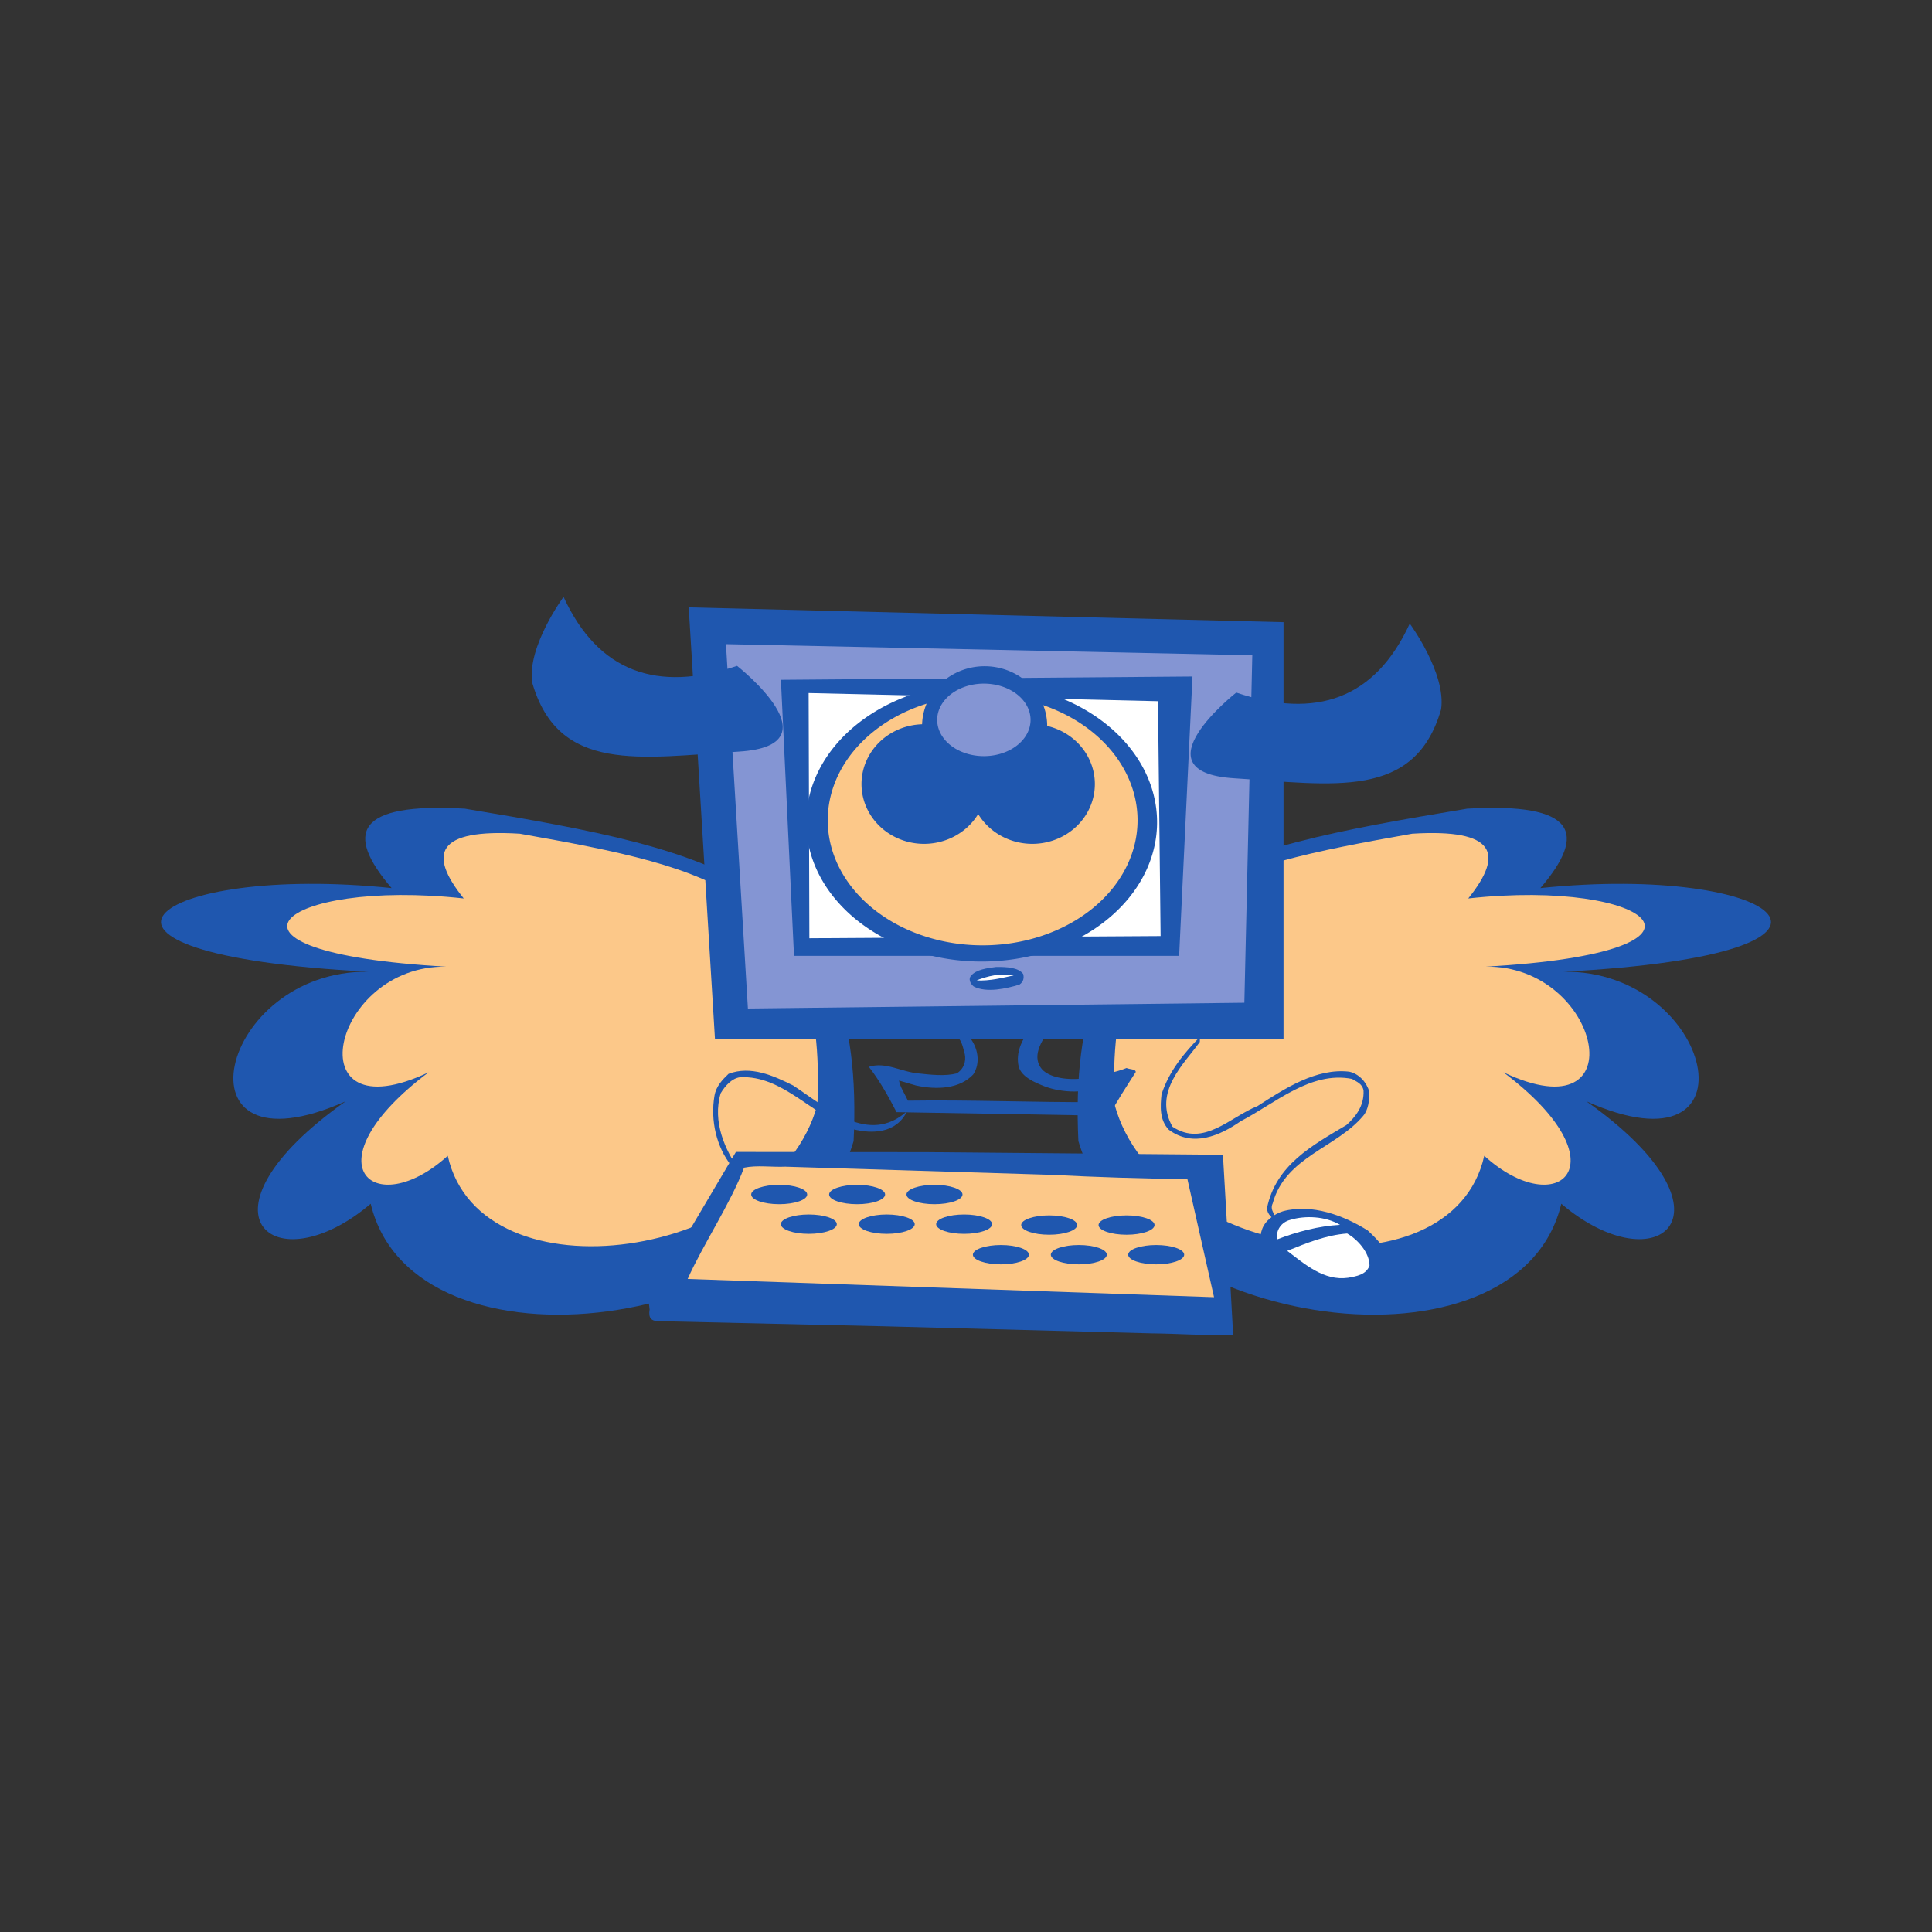 <svg:svg xmlns:dc="http://purl.org/dc/elements/1.1/" xmlns:ns1="http://sodipodi.sourceforge.net/DTD/sodipodi-0.dtd" xmlns:ns2="http://www.inkscape.org/namespaces/inkscape" xmlns:ns4="http://web.resource.org/cc/" xmlns:rdf="http://www.w3.org/1999/02/22-rdf-syntax-ns#" xmlns:svg="http://www.w3.org/2000/svg" height="924.181" id="svg5363" version="1.0" viewBox="-77.018 -285.523 924.181 924.181" width="924.181" ns1:docbase="/home/lok/Desktop" ns1:docname="cow_computer_with_a_wing.svg" ns1:version="0.32" ns2:export-filename="/home/lok/Desktop/cow_computer.png" ns2:export-xdpi="90" ns2:export-ydpi="90" ns2:version="0.44.1" xml:space="preserve">
  <svg:rect x="-77.018" y="-285.523" width="924.181" height="924.181" fill="#333333" stroke="none"/>
  <ns1:namedview bordercolor="#666666" borderopacity="1.0" gridtolerance="10.0" guidetolerance="10.0" id="base" objecttolerance="10.0" pagecolor="#ffffff" showgrid="false" ns2:current-layer="g5370" ns2:cx="299.12353" ns2:cy="167.63158" ns2:pageopacity="0.0" ns2:pageshadow="2" ns2:window-height="689" ns2:window-width="1014" ns2:window-x="0" ns2:window-y="25" ns2:zoom="1" />
  <svg:g id="g5370" transform="matrix(1.25 0 0 -1.25 172.56 354)" ns2:groupmode="layer" ns2:label="guide">
    <svg:g id="g2811" transform="translate(45.6 -36.13)">
      <svg:path d="m-67.396 238.29c-41.804 2.4-46.014-9.38-28-30.4-91.604 9.47-137.49-25.25-8.804-32-57.55 0.73-76.06-79.528-8.8-49.6-60.83-42.972-27.46-70.712 9.6-39.198 16.448-68.929 163.5-48.891 184.8 23.998 4.739 99.17-50.574 110.85-148.8 127.2z" id="path1919" style="fill-rule:evenodd;fill:#1f57af" />
      <svg:path d="m-46.36 228.7c-31.996 1.96-35.224-7.64-21.433-24.78-70.117 7.71-105.25-20.58-6.736-26.09-44.051 0.59-58.221-64.84-6.736-40.44-46.565-35.03-21.025-57.646 7.349-31.95 12.586-56.198 125.15-39.863 141.46 19.56 3.62 80.85-38.719 90.37-113.9 103.7z" id="path1922" style="fill-rule:evenodd;fill:#fcc889" />
    </svg:g>
    <svg:g id="g2815" transform="matrix(-1 0 0 1 294.42 -36.13)">
      <svg:path d="m-67.396 238.29c-41.804 2.4-46.014-9.38-28-30.4-91.604 9.47-137.49-25.25-8.804-32-57.55 0.73-76.06-79.528-8.8-49.6-60.83-42.972-27.46-70.712 9.6-39.198 16.448-68.929 163.5-48.891 184.8 23.998 4.739 99.17-50.574 110.85-148.8 127.2z" id="path2817" style="fill-rule:evenodd;fill:#1f57af" />
      <svg:path d="m-46.36 228.7c-31.996 1.96-35.224-7.64-21.433-24.78-70.117 7.71-105.25-20.58-6.736-26.09-44.051 0.59-58.221-64.84-6.736-40.44-46.565-35.03-21.025-57.646 7.349-31.95 12.586-56.198 125.15-39.863 141.46 19.56 3.62 80.85-38.719 90.37-113.9 103.7z" id="path2819" style="fill-rule:evenodd;fill:#fcc889" />
    </svg:g>
    <svg:g id="g4686" transform="translate(-20.8,-281.6)">
      <svg:g id="g1938">
        <svg:path d="m220.93 527.66h0.09-0.09" id="path5396" style="fill:#f9a749" />
        <svg:path d="m222.84 399.29c-3.03-4.32-7.41-10.75-2.51-15.73 4.5-3.87 13.13-3.71 18.9-2.51 4.34 1.12 8.93 1.77 13.02 3.46 1.1-0.54 3.58-0.38 3.51-1.55-3.48-5.46-7.15-11-10.16-16.73l-81.37 1.39c-3.05 5.88-6.28 11.77-10.58 17.34 6.4 2.09 12.58-2.04 19.19-2.54 4.52-0.51 10.08-1.1 14.42 0.03 2.76 1.7 3.61 4.68 3.11 7.28-0.71 2.39-0.92 4.89-2.98 6.89l4.55-0.05c3.45-4.04 4.58-10.11 1.64-14.52-5.18-5.51-13.84-5.98-21.89-4.23l-6.51 1.89c0.41-2.52 2.24-5.12 3.4-7.69 23.74 0.37 48.04-0.69 71.85-0.56 1.18 2.11 3.01 4.1 2.97 6.52-6.19-3.35-15.84-3.06-22.6-0.45-3.79 1.49-8.5 3.5-9.78 7.32-1.43 5.93 1.55 10.96 4.86 15.43 2.15-0.61 4.92-0.16 6.96-0.99" id="path5460" style="fill:#1f57af" />
        <svg:path d="m342.81 366.2c-10.34-12.33-29.8-15.68-34.63-33.5-1.35-2.74 1.5-4.63 1.63-6.99-1.61 1.34-3.74 2.6-3.82 5.15 3.42 16.67 17.47 24.1 30.4 31.82 3.43 3.07 6.87 7.29 6.55 13.29-0.55 2.65-2.65 3.27-4.43 4.38-15.8 3.07-29.21-9.25-42.53-16.17-8.08-5.6-18.35-10.12-27.56-3.29-3.61 3.8-3.26 8.98-2.78 13.58 3.04 9.2 8.72 15.77 14.7 21.99l-0.05-1.97c-5.96-8.32-17.98-19.16-10.46-32.45 11.97-7.95 22.16 3.82 32.5 7.88 10.37 6.68 22.48 14.66 35.16 13.19 3.73-0.83 6.62-4 7.67-7.71 0.11-3.19-0.45-7.01-2.35-9.2" id="path5462" style="fill:#1f57af" />
        <svg:path d="m344.78 299.25c-12.96-4.47-27.6 2.38-36.85 10.82-3.04 3.74-5.48 8.02-3.93 12.35 1.01 3.53 4.69 6.2 8.08 7.26 11.04 3.02 23.39-1.63 32.48-7.35 3.73-3.48 8.19-7.87 8.38-13.27-0.58-4.64-3.79-8.28-8.16-9.81" id="path5464" style="fill:#1f57af" />
        <svg:path d="m336.97 304.23c-9.19-1.29-16.59 5.28-23.24 10.31 7.45 3.01 14.9 6.03 22.94 6.64 3.96-2.24 8.56-7.29 8.56-12.28-1.26-3.49-4.96-4.1-8.26-4.67" id="path5466" style="fill:white" />
        <svg:path d="m309.9 318.93c-0.64 3.57 1.7 6.61 4.92 7.44 5.82 1.78 13.56 1.42 19.12-1.88-8.15-0.46-16.34-2.59-24.04-5.56" id="path5468" style="fill:white" />
        <svg:path d="m147.62 361.09c-15.04 4.49-26.74 20.81-43.35 19.88-3-0.43-5.555-3.13-7.337-6.12-3.26-10.85 1.681-21.89 7.387-29.81-0.99-0.36-2.19 1.54-3.35 2.15-5.553 6.95-8.066 17.11-6.402 26.76 0.626 3.6 3.057 6.13 5.372 8.33 8.45 3.24 17.17-0.68 24.75-4.47 13.05-8.62 28.96-23 43.6-9.79-4.1-8.6-13.42-8.78-20.67-6.93" id="path5470" style="fill:#1f57af" />
        <svg:path d="m293.05 282.33c-11.4-0.21-20.7 0.51-31.06 0.63l-103.04 2.72-80.443 1.83c-3.103 1.15-9.905-2.26-8.773 4.58l-0.422 3.74 33.448 56.56 73.11-0.08 113.27-1.01c1.38-22.96 2.64-45.97 3.91-68.97" id="path5472" style="fill:#1f57af" />
        <svg:path d="m285.73 296.8l-10.19 45.18c-17.48 0.22-34.94 0.76-52.26 1.66l-101.56 3.11c-5.29-0.23-10.88 0.65-15.85-0.38-4.96-13.37-15.949-29.88-21.572-42.59l201.43-6.98" id="path5474" style="fill:#fcc889" />
        <svg:path d="m312.32 555.12l-227.62 5.67 10.051-165.27h217.57v159.6" id="path5476" style="fill:#1f57af" />
        <svg:path d="m297.33 409.49l-189.98-2.21-8.396 139.44 201.42-4.27-3.04-132.96" id="path5478" style="fill:#8495d3" />
        <svg:path d="m277.48 534.33l-157.5-1.26 5.01-105.63h147.38l5.11 106.89" id="path5480" style="fill:#1f57af" />
        <svg:path d="m265.28 435l-134.41-0.84-0.28 93.84 133.69-3.12 1-89.88" id="path5482" style="fill:white" />
        <svg:path d="m193.74 415.72c-1.33 1.11-2.14 2.93-0.94 4.19 1.99 2.26 5.91 2.81 9.57 3.27 4.09 0.03 8.49-0.19 10.33-2.69 0.37-1.48 0.17-2.98-1.46-4.07-4.86-1.47-12.54-3.27-17.5-0.7" id="path5484" style="fill:#1f57af" />
        <svg:path d="m194.88 418.04c4.01 1.61 9.17 2.91 14.17 1.91-4.19-0.91-9.2-2.2-14.17-1.91" id="path5486" style="fill:white" />
        <svg:path d="m130.03 336.1c0-2.05-4.79-3.71-10.71-3.71-5.91 0-10.71 1.66-10.71 3.71 0 2.04 4.8 3.7 10.71 3.7 5.92 0 10.71-1.66 10.71-3.7" id="path5488" style="fill:#1f57af" />
        <svg:path d="m159.85 336.1c0-2.05-4.79-3.71-10.71-3.71-5.91 0-10.71 1.66-10.71 3.71 0 2.04 4.8 3.7 10.71 3.7 5.92 0 10.71-1.66 10.71-3.7" id="path5490" style="fill:#1f57af" />
        <svg:path d="m189.47 336.1c0-2.05-4.8-3.71-10.72-3.71-5.91 0-10.71 1.66-10.71 3.71 0 2.04 4.8 3.7 10.71 3.7 5.92 0 10.72-1.66 10.72-3.7" id="path5492" style="fill:#1f57af" />
        <svg:path d="m141.37 324.75c0-2.04-4.79-3.7-10.71-3.7-5.91 0-10.71 1.66-10.71 3.7 0 2.05 4.8 3.7 10.71 3.7 5.92 0 10.71-1.65 10.71-3.7" id="path5494" style="fill:#1f57af" />
        <svg:path d="m171.19 324.75c0-2.04-4.79-3.7-10.71-3.7-5.91 0-10.71 1.66-10.71 3.7 0 2.05 4.8 3.7 10.71 3.7 5.92 0 10.71-1.65 10.71-3.7" id="path5496" style="fill:#1f57af" />
        <svg:path d="m200.8 324.75c0-2.04-4.79-3.7-10.71-3.7-5.91 0-10.71 1.66-10.71 3.7 0 2.05 4.8 3.7 10.71 3.7 5.92 0 10.71-1.65 10.71-3.7" id="path5498" style="fill:#1f57af" />
        <svg:path d="m233.35 324.41c0-2.04-4.79-3.7-10.71-3.7-5.91 0-10.71 1.66-10.71 3.7 0 2.05 4.8 3.7 10.71 3.7 5.92 0 10.71-1.65 10.71-3.7" id="path5500" style="fill:#1f57af" />
        <svg:path d="m262.96 324.41c0-2.04-4.79-3.7-10.71-3.7-5.91 0-10.71 1.66-10.71 3.7 0 2.05 4.8 3.7 10.71 3.7 5.92 0 10.71-1.65 10.71-3.7" id="path5502" style="fill:#1f57af" />
        <svg:path d="m214.88 313.07c0-2.04-4.8-3.7-10.71-3.7-5.92 0-10.72 1.66-10.72 3.7 0 2.05 4.8 3.7 10.72 3.7 5.91 0 10.71-1.65 10.71-3.7" id="path5504" style="fill:#1f57af" />
        <svg:path d="m244.69 313.07c0-2.04-4.79-3.7-10.71-3.7-5.91 0-10.71 1.66-10.71 3.7 0 2.05 4.8 3.7 10.71 3.7 5.92 0 10.71-1.65 10.71-3.7" id="path5506" style="fill:#1f57af" />
        <svg:path d="m274.3 313.07c0-2.04-4.79-3.7-10.71-3.7-5.91 0-10.71 1.66-10.71 3.7 0 2.05 4.8 3.7 10.71 3.7 5.92 0 10.71-1.65 10.71-3.7" id="path5508" style="fill:#1f57af" />
      </svg:g>
      <svg:path d="m103.2 538.4c-30.519-10.26-53.129-2.44-66.4 26.4 0 0-14-19-12-32.8 10.033-34.78 41.2-28.8 79.2-26.4 37.96 2.4-0.8 32.8-0.8 32.8z" id="path1966" style="fill-rule:evenodd;fill:#1f57af" ns1:nodetypes="ccczc" />
      <svg:path d="m294.23 528.18c30.52-10.27 53.13-2.45 66.4 26.4 0 0 14-19 12-32.8-10.03-34.78-41.2-28.8-79.2-26.4-37.95 2.39 0.8 32.8 0.8 32.8z" id="path2854" style="fill-rule:evenodd;fill:#1f57af" ns1:nodetypes="ccczc" />
      <svg:g id="g4659" transform="matrix(0.95 0 0 .867 279.26 12.514)">
        <svg:path d="m54 186a78 69 0 1 1 -156 0 78 69 0 1 1 156 0z" id="path4657" style="stroke-opacity:0;fill:#1f57af" transform="matrix(.906 0 0 -.891 -65.061 703.26)" ns1:cx="-24" ns1:cy="186" ns1:rx="78" ns1:ry="69" ns1:type="arc" />
        <svg:path d="m54 186a78 69 0 1 1 -156 0 78 69 0 1 1 156 0z" id="path4655" style="stroke-opacity:0;fill:#fcc889" transform="matrix(.8 0 0 -.8 -67.2 687.2)" ns1:cx="-24" ns1:cy="186" ns1:rx="78" ns1:ry="69" ns1:type="arc" />
        <svg:g id="g4649" transform="translate(-22.4,143.2)">
          <svg:path d="m286 224a31.5 33 0 1 1 -63 0 31.5 33 0 1 1 63 0z" id="path2856" style="fill:#1f57af" transform="matrix(.8 0 0 -.8 -291.2 590.4)" ns1:cx="254.5" ns1:cy="224" ns1:rx="31.5" ns1:ry="33" ns1:type="arc" />
          <svg:path d="m286 224a31.5 33 0 1 1 -63 0 31.5 33 0 1 1 63 0z" id="path2858" style="fill:#1f57af" transform="matrix(.8 0 0 -.8 -247.6 590.4)" ns1:cx="254.5" ns1:cy="224" ns1:rx="31.5" ns1:ry="33" ns1:type="arc" />
          <svg:path d="m286 224a31.5 33 0 1 1 -63 0 31.5 33 0 1 1 63 0z" id="path2860" style="stroke-opacity:0;fill:#1f57af" transform="matrix(.8 0 0 -.8 -266.8 616)" ns1:cx="254.5" ns1:cy="224" ns1:rx="31.5" ns1:ry="33" ns1:type="arc" />
          <svg:path d="m286 224a31.5 33 0 1 1 -63 0 31.5 33 0 1 1 63 0z" id="path4647" style="stroke-opacity:0;fill:#8495d3" transform="matrix(.597 0 0 -.485 -215.44 548.16)" ns1:cx="254.5" ns1:cy="224" ns1:rx="31.5" ns1:ry="33" ns1:type="arc" />
        </svg:g>
      </svg:g>
    </svg:g>
  </svg:g>
</svg:svg>
